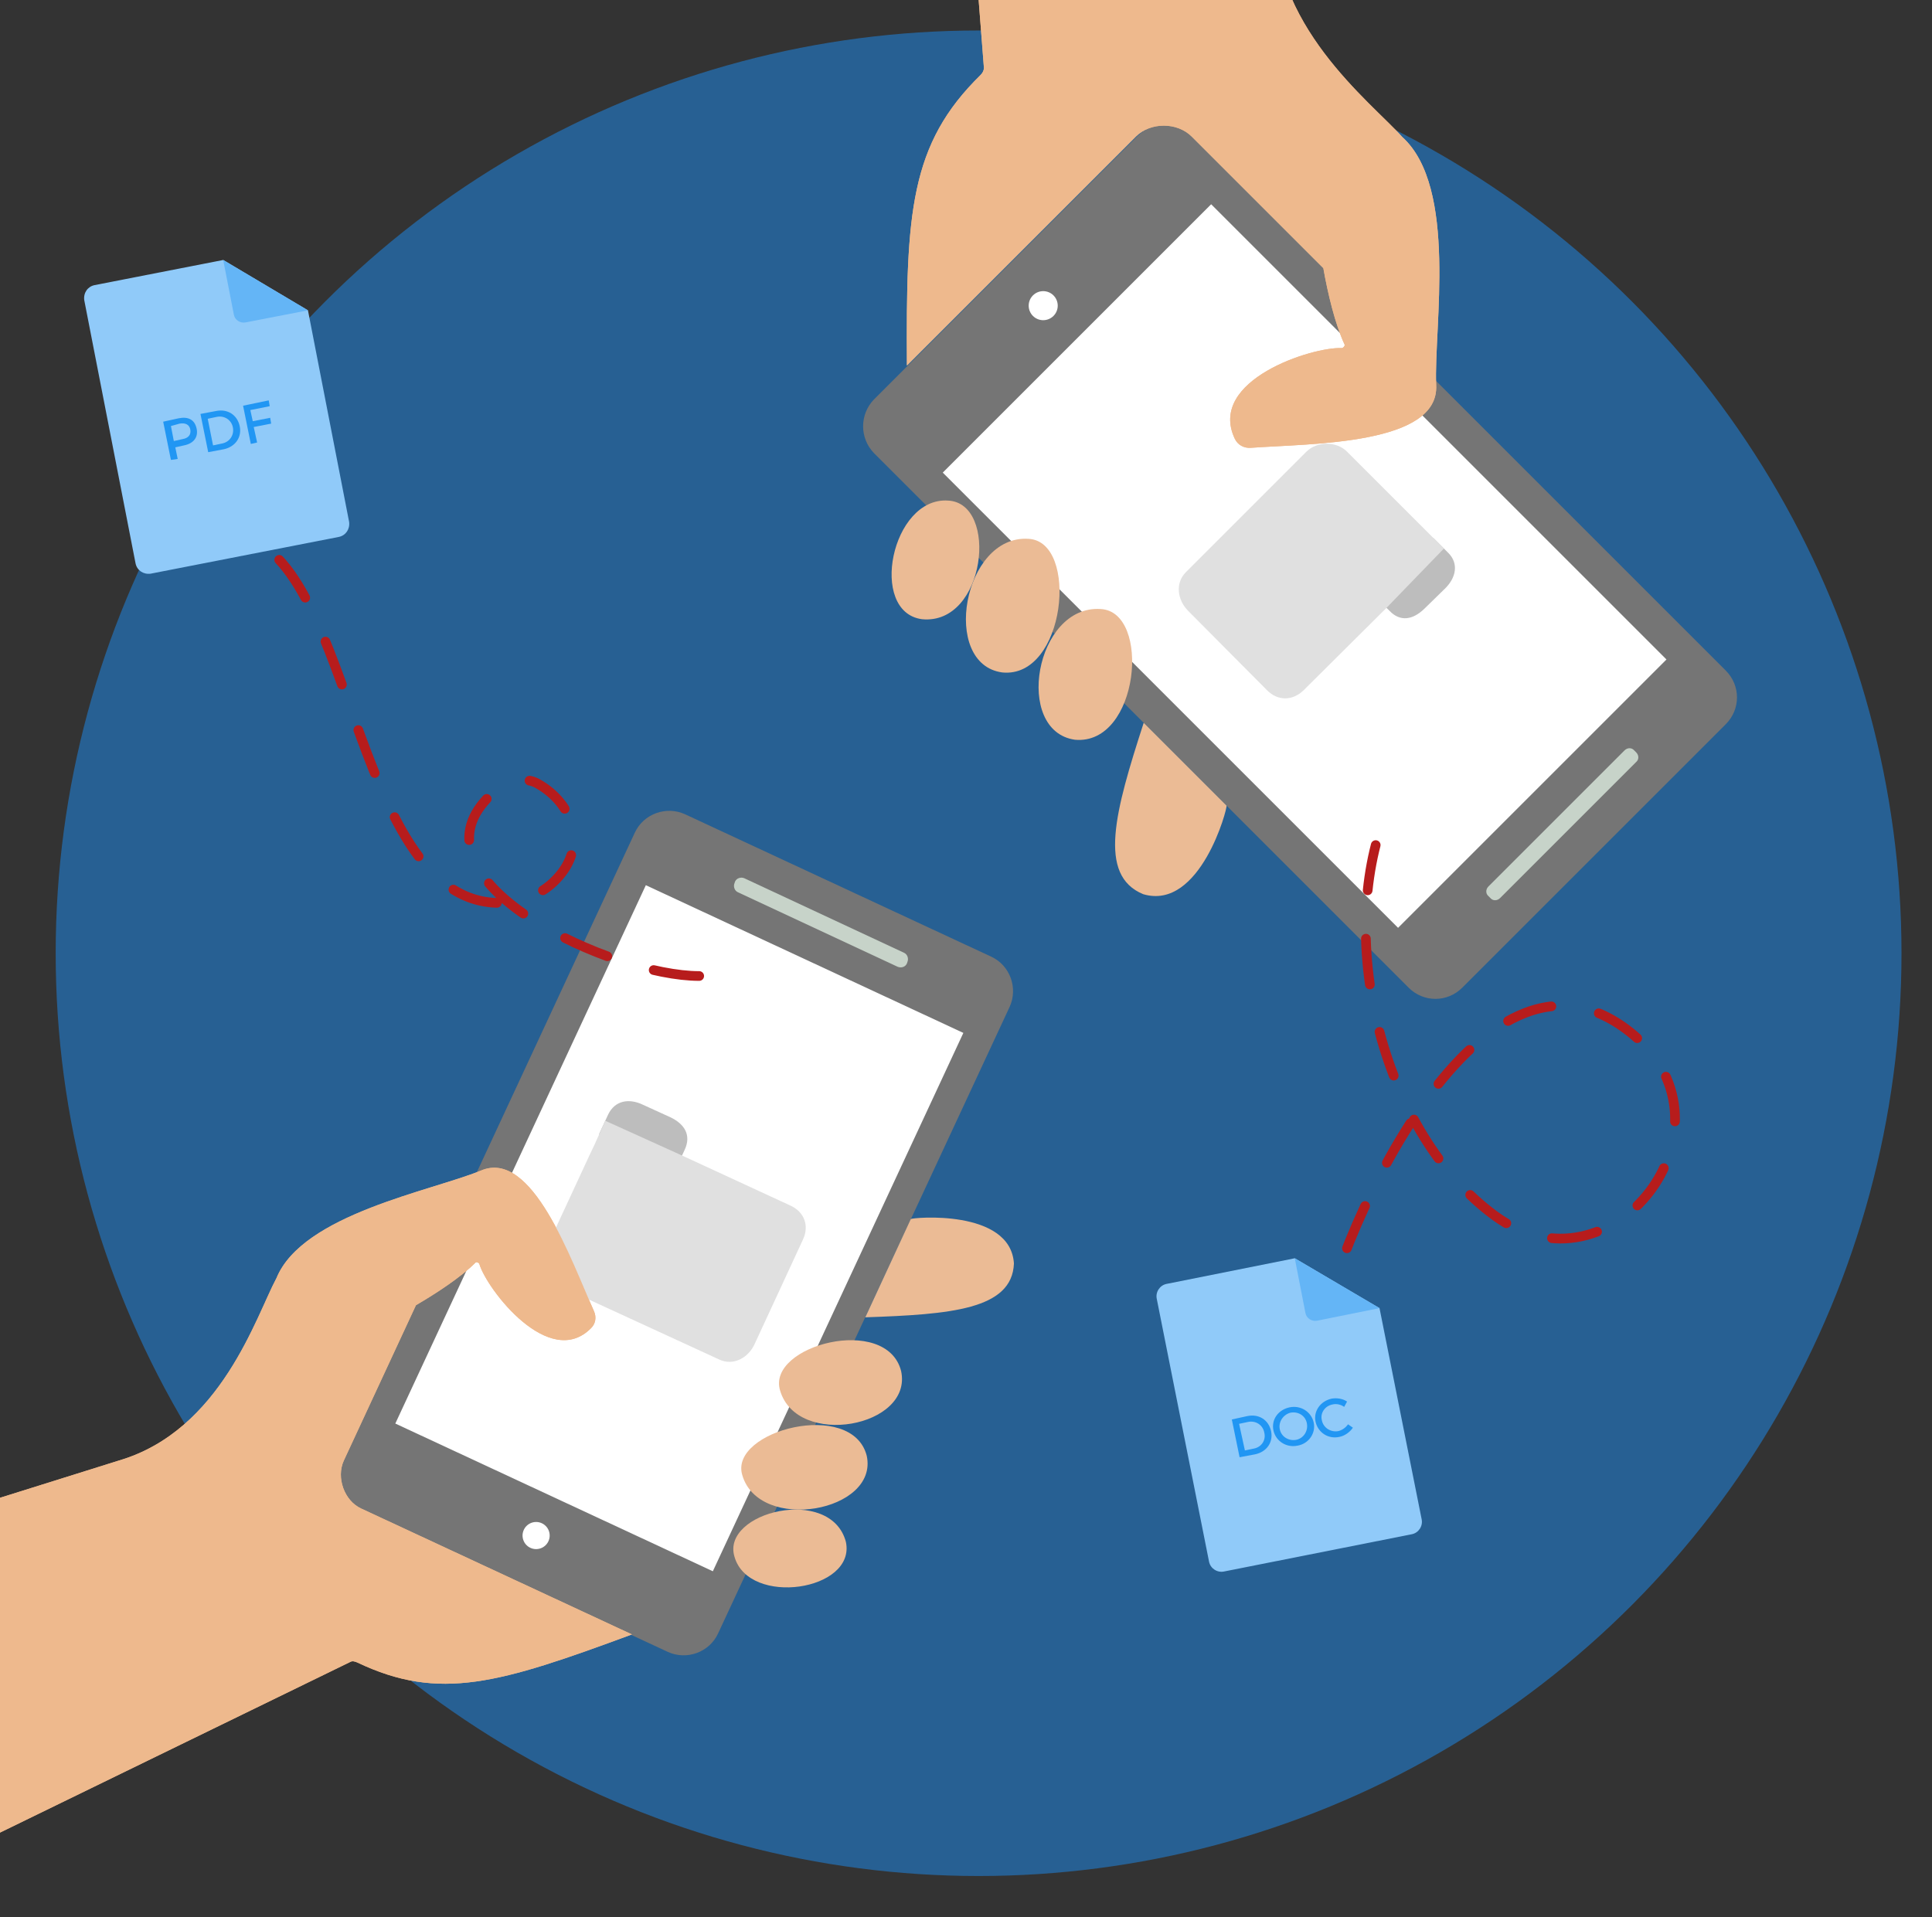 <?xml version="1.0" encoding="utf-8"?>
<!-- Generator: Adobe Illustrator 21.0.0, SVG Export Plug-In . SVG Version: 6.00 Build 0)  -->
<svg version="1.1" id="Layer_1" xmlns="http://www.w3.org/2000/svg" xmlns:xlink="http://www.w3.org/1999/xlink" x="0px" y="0px"
	 viewBox="0 0 399 396" style="enable-background:new 0 0 399 396;" xml:space="preserve">
<rect x="0" y="0" width="399" height="396" fill="#333333" stroke="none"/>
<style type="text/css">
	.st0{opacity:0.54;fill:#1E88E5;}
	.st1{fill:#757575;}
	.st2{fill:#FFFFFF;}
	.st3{fill:#C7D3C9;}
	.st4{fill:#EBBB95;}
	.st5{fill:#EEB98D;}
	.st6{fill:#BDBDBD;}
	.st7{fill:#E0E0E0;}
	
		.st8{fill:none;stroke:#B71C1C;stroke-width:2;stroke-linecap:round;stroke-linejoin:round;stroke-miterlimit:10;stroke-dasharray:9.5,10;}
	.st9{fill:none;}
	.st10{fill:#90CAF9;}
	.st11{fill:#64B5F6;}
	.st12{fill:#2196F3;}
</style>
<circle class="st0" cx="202.1" cy="196.9" r="190.6"/>
<g>
	<path class="st1" d="M180.5,82.5l54.4-54.4c3.1-3.1,8-3.1,11.1,0l110.4,110.4c3.1,3.1,3.1,8,0,11.1L302,204c-3.1,3.1-8,3.1-11.1,0
		L180.5,93.6C177.5,90.5,177.5,85.6,180.5,82.5z"/>
	
		<rect x="230.1" y="50.5" transform="matrix(-0.707 0.707 -0.707 -0.707 542.545 9.244)" class="st2" width="78.4" height="133"/>
	<ellipse transform="matrix(0.707 -0.707 0.707 0.707 18.475 170.884)" class="st2" cx="215.5" cy="63.1" rx="3" ry="3"/>
	<path class="st3" d="M307.4,183.1l28.1-28.1c0.6-0.6,1.5-0.6,2,0l0.4,0.4c0.6,0.6,0.6,1.5,0,2l-28.1,28.1c-0.6,0.6-1.5,0.6-2,0
		l-0.4-0.4C306.8,184.6,306.8,183.7,307.4,183.1z"/>
	<path class="st4" d="M227.3,125.8c-13.5-0.9-18,25.2-5.3,27C235.3,154,237.8,126.3,227.3,125.8z"/>
	<path class="st4" d="M212.4,111.3c-13.5-0.9-18.2,25.9-5.4,27.6C220.1,140.2,222.9,111.8,212.4,111.3z"/>
	<path class="st4" d="M195.8,103.4c-11.7-0.8-16.5,23-5.4,24.5C203.6,129.2,206.3,103.9,195.8,103.4z"/>
	<path class="st4" d="M253.3,166.4l-17.1-17.1c-5.9,18.2-9.6,31.5-0.1,35.4C247.9,188.2,253.6,166.7,253.3,166.4z"/>
	<path class="st5" d="M199.9-28.5L264.6-45l-1.3,26.1c-1.5,23.9,19.9,40,26.3,47.2c11.5,10.4,6.5,39.4,7,51.2
		c0.7,12.4-25.7,12.1-38.3,13c-1.4,0.1-2.7-0.6-3.3-1.9c-5.7-12.1,16.1-19,22.1-18.7c0.3,0,0.7-0.5,0.6-0.7
		c-2-4.3-3.5-10.7-4.4-15.8l-27.2-27.2c-3-3-8.5-3-11.5,0l-47.3,47.3c-0.2-31.5,0.6-45.7,15.2-60c0.4-0.4,0.7-0.9,0.7-1.5
		L199.9-28.5"/>
</g>
<g>
	<path class="st1" d="M137.9,341.2l-63.2-29.4c-3.9-1.8-5.6-6.5-3.8-10.4l60.2-129.4c1.8-3.9,6.5-5.6,10.4-3.8l63.2,29.4
		c3.9,1.8,5.6,6.5,3.8,10.4l-60.2,129.4C146.5,341.3,141.8,343,137.9,341.2z"/>
	
		<rect x="104.1" y="192.3" transform="matrix(0.907 0.422 -0.422 0.907 120.11 -35.503)" class="st2" width="72.3" height="122.6"/>
	
		<ellipse transform="matrix(0.422 -0.907 0.907 0.422 -223.654 283.631)" class="st2" cx="110.6" cy="317.2" rx="2.8" ry="2.8"/>
	<path class="st3" d="M185.4,199.7l-33-15.4c-0.7-0.3-1-1.2-0.7-1.9l0.1-0.3c0.3-0.7,1.2-1,1.9-0.7l33,15.4c0.7,0.3,1,1.2,0.7,1.9
		l-0.1,0.3C187,199.7,186.2,200,185.4,199.7z"/>
	<path class="st4" d="M161.1,287.2c3.5,12,27.5,7.6,25-4C183.1,271.4,158.3,277.9,161.1,287.2z"/>
	<path class="st4" d="M153.3,304.7c3.5,12,28.2,7.6,25.7-4C176,288.9,150.5,295.5,153.3,304.7z"/>
	<path class="st4" d="M151.7,321.6c3,10.3,25.1,7,23-3.1C171.6,306.7,148.8,312.3,151.7,321.6z"/>
	<path class="st4" d="M188.1,251.8l-9.4,20.3c17.6-0.6,30.3-1.6,30.7-11.1C208.7,249.6,188.3,251.5,188.1,251.8z"/>
	<path class="st5" d="M-22.3,389.4l-0.1-73l46.9-14.7c21.2-6.2,28.4-29.9,32.6-37.7c5.4-13.2,32-18,42.2-22.2
		c10.6-4.6,18.6,18.4,23.4,29.1c0.5,1.2,0.3,2.5-0.6,3.4c-8.6,8.8-21.5-7.9-23.1-13.2c-0.1-0.3-0.6-0.5-0.8-0.3
		c-3.1,3.1-8.2,6.4-12.3,8.8l-14.9,32.1c-1.6,3.5,0.1,8.3,3.6,9.9l55.9,26c-27.3,10.1-39.7,13.9-56.7,5.8c-0.5-0.2-1-0.4-1.5-0.1
		L-22.3,389.4"/>
</g>
<g>
	<path class="st6" d="M139.5,241.6l-15.8-7.3l1.9-4.1c1.4-2.9,4.3-3.4,7.2-2l5.7,2.6c2.9,1.4,4.3,3.7,2.9,6.7L139.5,241.6z"/>
	<path class="st7" d="M125,231.5l-2.2,4.9l-1,2.1l-8.9,19.2c-1.4,2.9,0,6.7,3,8.1l32.6,15c2.9,1.4,6.1-0.3,7.4-3.3l9.9-21.4
		c1.4-2.9,0.3-5.8-2.6-7.1l-22.3-10.3L125,231.5z"/>
</g>
<g>
	<path class="st6" d="M283.9,123.2l12.1-12.1l3.1,3.1c2.2,2.2,1.6,5.1-0.6,7.3l-4.4,4.3c-2.3,2.2-4.9,2.7-7.1,0.4L283.9,123.2z"/>
	<path class="st7" d="M298.2,113.3l-3.7-3.7l-1.6-1.6l-14.7-14.7c-2.2-2.2-6.2-2.2-8.4,0l-24.9,24.9c-2.2,2.2-1.8,5.7,0.5,8
		l16.3,16.4c2.2,2.2,5.2,2.2,7.5,0l17.1-17L298.2,113.3z"/>
</g>
<path class="st5" d="M-22.3,389.4l-0.1-73l46.9-14.7c21.2-6.2,28.4-29.9,32.6-37.7c5.4-13.2,32-18,42.2-22.2
	c10.6-4.6,18.6,18.4,23.4,29.1c0.5,1.2,0.3,2.5-0.6,3.4c-8.6,8.8-21.5-7.9-23.1-13.2c-0.1-0.3-0.6-0.5-0.8-0.3
	c-3.1,3.1-8.2,6.4-12.3,8.8l-14.9,32.1c-1.6,3.5,0.1,8.3,3.6,9.9l55.9,26c-27.3,10.1-39.7,13.9-56.7,5.8c-0.5-0.2-1-0.4-1.5-0.1
	L-22.3,389.4"/>
<path class="st5" d="M199.9-28.5l62.7-7.2l0.7,16.8c-1.5,23.9,19.9,40,26.3,47.2c11.5,10.4,6.5,39.4,7,51.2
	c0.7,12.4-25.7,12.1-38.3,13c-1.4,0.1-2.7-0.6-3.3-1.9c-5.7-12.1,16.1-19,22.1-18.7c0.3,0,0.7-0.5,0.6-0.7c-2-4.3-3.5-10.7-4.4-15.8
	l-27.2-27.2c-3-3-8.5-3-11.5,0l-47.3,47.3c-0.2-31.5,0.6-45.7,15.2-60c0.4-0.4,0.7-0.9,0.7-1.5L199.9-28.5"/>
<path class="st8" d="M272.7,276.5c1.4-15.5,31.9-90.3,64.7-62.7c22.8,19.2-4.7,54.9-28.7,37.3c-22.8-16.7-33.1-56.4-22.4-83.3"/>
<g>
	<g>
		<path class="st9" d="M258.7,254.4"/>
	</g>
	<path class="st10" d="M284.9,270.2l-17.5-10.3l-26.5,5.3c-1.4,0.3-2.3,1.7-2,3.1l10.8,54.3c0.3,1.4,1.7,2.3,3.1,2l38.8-7.7
		c1.4-0.3,2.3-1.7,2-3.1L284.9,270.2z"/>
	<path class="st11" d="M284.9,270.2l-12.9,2.6c-1.1,0.2-2.2-0.5-2.4-1.6l-2.2-11.3"/>
	<g>
		<path class="st12" d="M257.6,292.5c2.4-0.5,4.4,0.8,4.9,3.1c0.5,2.3-0.9,4.3-3.3,4.8L256,301l-1.6-7.8L257.6,292.5z M257.1,299.6
			l1.9-0.4c1.5-0.3,2.5-1.7,2.1-3.3c-0.3-1.6-1.8-2.5-3.3-2.2l-1.9,0.4L257.1,299.6z"/>
		<path class="st12" d="M271.3,293.8c0.5,2.2-1,4.4-3.3,4.8c-2.3,0.5-4.5-0.9-5-3.1c-0.5-2.3,1-4.3,3.3-4.8
			C268.6,290.2,270.8,291.6,271.3,293.8z M264.3,295.2c0.3,1.6,1.9,2.5,3.4,2.2c1.5-0.3,2.5-1.8,2.2-3.4c-0.3-1.6-1.8-2.5-3.4-2.2
			C265,292.2,264,293.7,264.3,295.2z"/>
		<path class="st12" d="M278.2,289.5l-0.6,1.1c-0.7-0.5-1.6-0.7-2.4-0.5c-1.6,0.3-2.6,1.8-2.2,3.3c0.3,1.5,1.8,2.5,3.4,2.2
			c0.8-0.2,1.5-0.7,2-1.4l1,0.7c-0.6,0.9-1.7,1.7-2.8,1.9c-2.3,0.5-4.4-0.9-4.9-3.1c-0.5-2.2,1-4.3,3.3-4.8
			C276.1,288.7,277.3,288.9,278.2,289.5z"/>
	</g>
</g>
<path class="st8" d="M144.4,201.6c-17.9,0-59.1-19-44.4-36c2.8-3.3,7.5-5.8,11.1-3.7c7.1,4,10.5,12.7,3.8,19.7
	c-3,3.2-7.4,4.9-11.9,4.9c-31.2-0.3-29.8-76.1-56.1-76.1"/>
<g>
	<path class="st10" d="M63.6,64.1L46.1,53.7l-26.6,5.2c-1.4,0.3-2.3,1.6-2.1,3.1l10.6,54.4c0.3,1.4,1.6,2.3,3.1,2.1l38.9-7.6
		c1.4-0.3,2.3-1.6,2.1-3.1L63.6,64.1z"/>
	<path class="st11" d="M63.6,64.1l-12.9,2.5c-1.1,0.2-2.2-0.5-2.4-1.6l-2.2-11.3"/>
	<g>
		<path class="st12" d="M36.9,86.4c2-0.4,3.3,0.3,3.7,2.1c0.4,1.8-0.6,3.1-2.6,3.5l-1.8,0.4l0.5,2.4L35.3,95l-1.6-7.9L36.9,86.4z
			 M35.9,91.1l1.8-0.4c1.2-0.2,1.8-0.9,1.6-2c-0.2-1-1-1.4-2.2-1.2L35.3,88L35.9,91.1z"/>
		<path class="st12" d="M44.6,84.9c2.4-0.5,4.4,0.8,4.9,3.1c0.5,2.3-0.9,4.3-3.3,4.8L43,93.4l-1.6-7.9L44.6,84.9z M44,92l1.9-0.4
			c1.5-0.3,2.5-1.7,2.2-3.3c-0.3-1.6-1.8-2.5-3.3-2.2l-1.9,0.4L44,92z"/>
		<path class="st12" d="M51.7,84.7l0.5,2.3l3.6-0.7l0.2,1.2l-3.6,0.7l0.7,3.2l-1.3,0.3l-1.6-7.9l5.3-1.1l0.2,1.2L51.7,84.7z"/>
	</g>
</g>
</svg>
